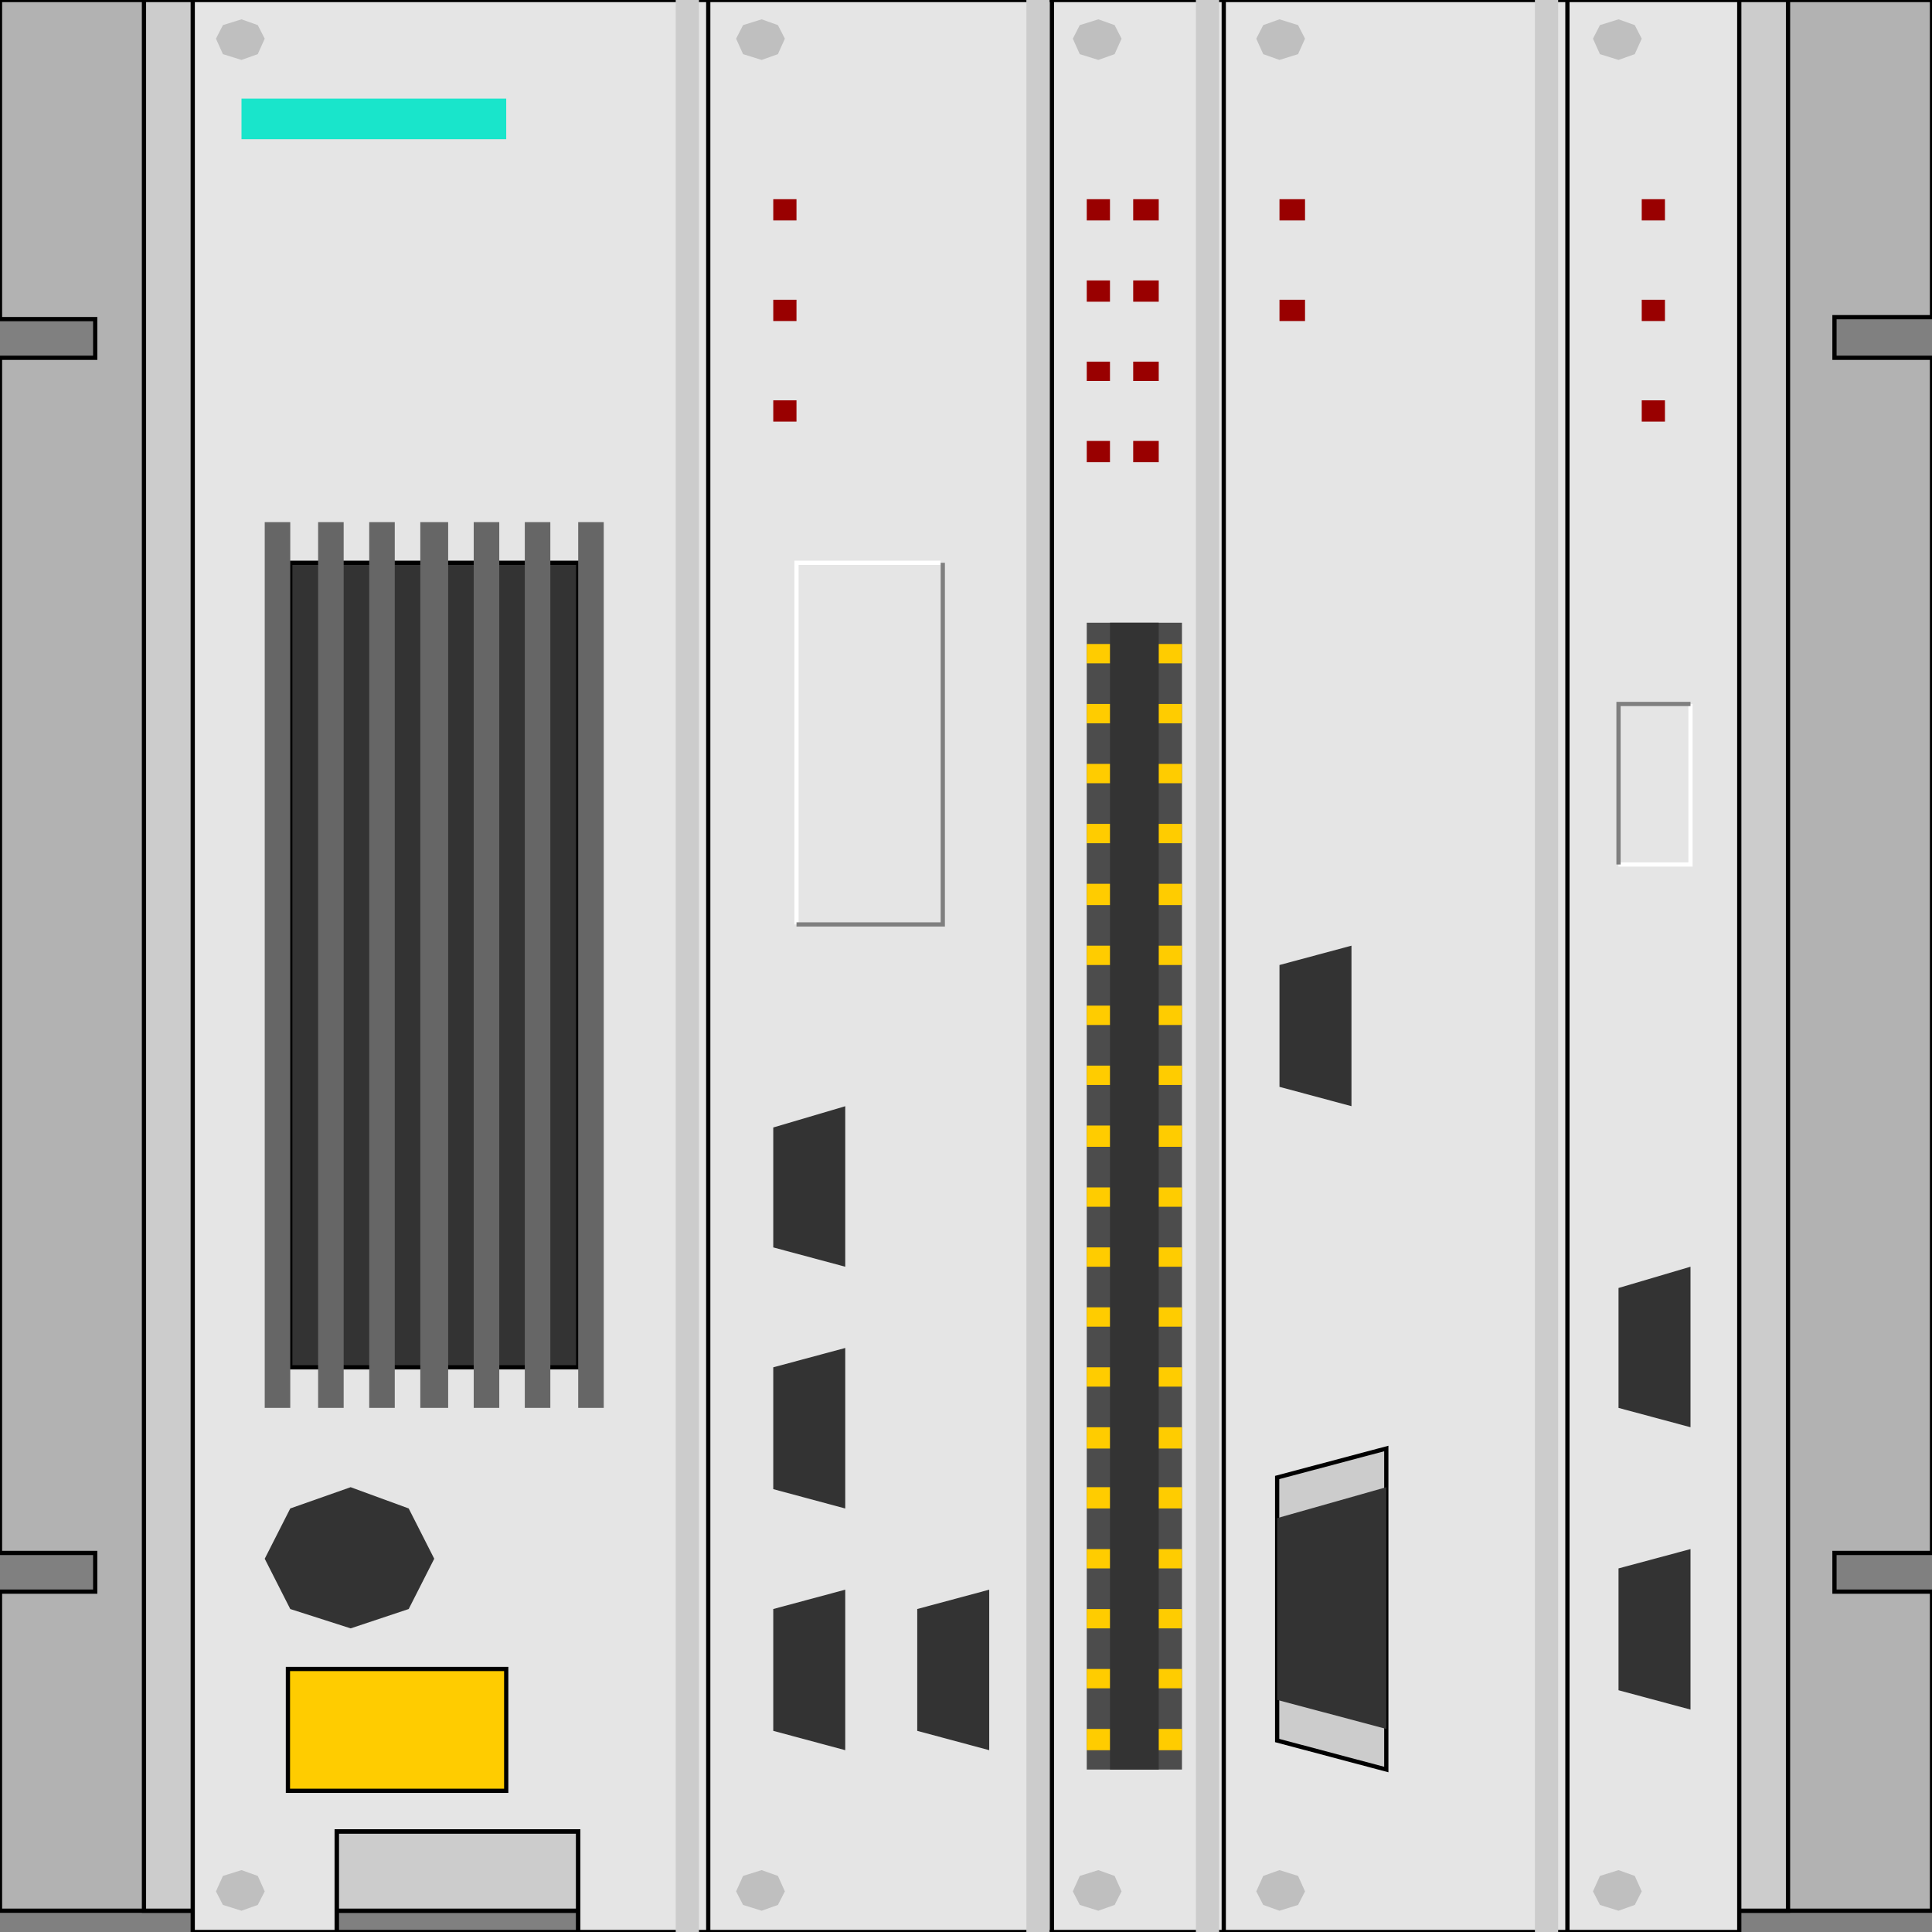 <svg width="150" height="150" viewBox="0 0 150 150" fill="none" xmlns="http://www.w3.org/2000/svg">
<rect x="0" y="0" width="150" height="150" fill="#808080" stroke="none"/>
<g clip-path="url(#clip0_2109_176626)">
<path d="M0 148.348H150V123.574H142.428V120.571H150V27.778H142.428V24.625H150V0H0V24.775H7.392V27.778H0V120.571H7.392V123.574H0V148.348Z" fill="#B2B2B2" stroke="black" stroke-width="0.329"/>
<path d="M11.178 0H138.822V148.348H11.178V0Z" fill="#CCCCCC" stroke="black" stroke-width="0.329"/>
<path d="M14.964 0H135.036V150H44.892V142.192H26.142V150H14.964V0Z" fill="#E5E5E5" stroke="black" stroke-width="0.329"/>
<path d="M17.308 4.203L16.767 3.002L17.308 1.95L18.75 1.5L20.012 1.95L20.553 3.002L20.012 4.203L18.75 4.653L17.308 4.203Z" fill="#BFBFBF"/>
<path d="M57.692 4.203L57.151 3.002L57.692 1.95L59.135 1.5L60.397 1.95L60.937 3.002L60.397 4.203L59.135 4.653L57.692 4.203Z" fill="#BFBFBF"/>
<path d="M83.834 4.203L83.293 3.002L83.834 1.95L85.276 1.5L86.538 1.95L87.079 3.002L86.538 4.203L85.276 4.653L83.834 4.203Z" fill="#BFBFBF"/>
<path d="M98.077 4.203L97.536 3.002L98.077 1.95L99.339 1.5L100.781 1.95L101.322 3.002L100.781 4.203L99.339 4.653L98.077 4.203Z" fill="#BFBFBF"/>
<path d="M124.219 4.203L123.678 3.002L124.219 1.95L125.661 1.5L126.923 1.95L127.464 3.002L126.923 4.203L125.661 4.653L124.219 4.203Z" fill="#BFBFBF"/>
<path d="M17.308 147.898L16.767 146.847L17.308 145.646L18.75 145.195L20.012 145.646L20.553 146.847L20.012 147.898L18.75 148.348L17.308 147.898Z" fill="#BFBFBF"/>
<path d="M57.692 147.898L57.151 146.847L57.692 145.646L59.135 145.195L60.397 145.646L60.937 146.847L60.397 147.898L59.135 148.348L57.692 147.898Z" fill="#BFBFBF"/>
<path d="M83.834 147.898L83.293 146.847L83.834 145.646L85.276 145.195L86.538 145.646L87.079 146.847L86.538 147.898L85.276 148.348L83.834 147.898Z" fill="#BFBFBF"/>
<path d="M98.077 147.898L97.536 146.847L98.077 145.646L99.339 145.195L100.781 145.646L101.322 146.847L100.781 147.898L99.339 148.348L98.077 147.898Z" fill="#BFBFBF"/>
<path d="M124.219 147.898L123.678 146.847L124.219 145.646L125.661 145.195L126.923 145.646L127.464 146.847L126.923 147.898L125.661 148.348L124.219 147.898Z" fill="#BFBFBF"/>
<path d="M92.849 0H94.651V150H92.849V0Z" fill="#CCCCCC"/>
<path d="M79.688 0H81.49V150H79.688V0Z" fill="#CCCCCC"/>
<path d="M52.464 0H54.267V150H52.464V0Z" fill="#CCCCCC"/>
<path d="M119.171 0H120.974V150H119.171V0Z" fill="#CCCCCC"/>
<path d="M121.694 0V150" stroke="black" stroke-width="0.329"/>
<path d="M95.012 0V150" stroke="black" stroke-width="0.329"/>
<path d="M81.671 0V150" stroke="black" stroke-width="0.329"/>
<path d="M54.988 0V150" stroke="black" stroke-width="0.329"/>
<path d="M22.536 43.695H44.892V106.158H22.536V43.695Z" fill="#333333" stroke="black" stroke-width="0.329"/>
<path d="M20.553 40.539H22.536V109.308H20.553V40.539Z" fill="#666666"/>
<path d="M44.892 40.539H46.875V109.308H44.892V40.539Z" fill="#666666"/>
<path d="M32.632 40.539H34.795V109.308H32.632V40.539Z" fill="#666666"/>
<path d="M28.666 40.539H30.649V109.308H28.666V40.539Z" fill="#666666"/>
<path d="M24.699 40.539H26.682V109.308H24.699V40.539Z" fill="#666666"/>
<path d="M36.779 40.539H38.763V109.308H36.779V40.539Z" fill="#666666"/>
<path d="M40.745 40.539H42.728V109.308H40.745V40.539Z" fill="#666666"/>
<path d="M22.536 124.924L20.553 121.02L22.536 117.116L27.223 115.465L31.731 117.116L33.714 121.02L31.731 124.924L27.223 126.426L22.536 124.924Z" fill="#333333"/>
<path d="M22.355 129.578H39.303V139.038H22.355V129.578Z" fill="#FFCC00" stroke="black" stroke-width="0.329"/>
<path d="M18.75 7.656H39.303V10.809H18.75V7.656Z" fill="#19E5CB"/>
<path d="M84.375 48.348H91.767V137.387H84.375V48.348Z" fill="#4C4C4C"/>
<path d="M84.375 50H91.767V51.502H84.375V50Z" fill="#FFCC00"/>
<path d="M84.375 59.309H91.767V60.81H84.375V59.309Z" fill="#FFCC00"/>
<path d="M84.375 54.656H91.767V56.158H84.375V54.656Z" fill="#FFCC00"/>
<path d="M84.375 63.965H91.767V65.466H84.375V63.965Z" fill="#FFCC00"/>
<path d="M84.375 68.617H91.767V70.269H84.375V68.617Z" fill="#FFCC00"/>
<path d="M84.375 73.422H91.767V74.923H84.375V73.422Z" fill="#FFCC00"/>
<path d="M84.375 78.078H91.767V79.58H84.375V78.078Z" fill="#FFCC00"/>
<path d="M84.375 82.734H91.767V84.236H84.375V82.734Z" fill="#FFCC00"/>
<path d="M84.375 92.191H91.767V93.693H84.375V92.191Z" fill="#FFCC00"/>
<path d="M84.375 87.387H91.767V89.038H84.375V87.387Z" fill="#FFCC00"/>
<path d="M84.375 96.848H91.767V98.349H84.375V96.848Z" fill="#FFCC00"/>
<path d="M84.375 101.5H91.767V103.002H84.375V101.5Z" fill="#FFCC00"/>
<path d="M84.375 106.156H91.767V107.658H84.375V106.156Z" fill="#FFCC00"/>
<path d="M84.375 110.812H91.767V112.464H84.375V110.812Z" fill="#FFCC00"/>
<path d="M84.375 115.465H91.767V117.116H84.375V115.465Z" fill="#FFCC00"/>
<path d="M84.375 124.926H91.767V126.427H84.375V124.926Z" fill="#FFCC00"/>
<path d="M84.375 120.27H91.767V121.771H84.375V120.27Z" fill="#FFCC00"/>
<path d="M84.375 129.578H91.767V131.08H84.375V129.578Z" fill="#FFCC00"/>
<path d="M84.375 134.234H91.767V135.886H84.375V134.234Z" fill="#FFCC00"/>
<path d="M86.178 48.348H89.964V137.387H86.178V48.348Z" fill="#333333"/>
<path d="M60.036 96.848V87.538L65.625 85.887V98.349L60.036 96.848Z" fill="#333333"/>
<path d="M60.036 115.617V106.158L65.625 104.656V117.119L60.036 115.617Z" fill="#333333"/>
<path d="M60.036 134.383V124.923L65.625 123.422V135.884L60.036 134.383Z" fill="#333333"/>
<path d="M71.214 134.383V124.923L76.803 123.422V135.884L71.214 134.383Z" fill="#333333"/>
<path d="M99.339 84.383V74.923L104.928 73.422V85.884L99.339 84.383Z" fill="#333333"/>
<path d="M125.661 131.23V121.771L131.25 120.27V132.732L125.661 131.23Z" fill="#333333"/>
<path d="M125.661 109.309V99.999L131.25 98.348V110.81L125.661 109.309Z" fill="#333333"/>
<path d="M99.158 135.134V114.713L107.632 112.461V137.386L99.158 135.134Z" fill="#CCCCCC" stroke="black" stroke-width="0.329"/>
<path d="M99.158 131.981V117.867L107.632 115.465V134.234L99.158 131.981Z" fill="#333333"/>
<path d="M61.839 71.773V43.695H73.017" stroke="white" stroke-width="0.329"/>
<path d="M73.197 43.695V71.773H61.839" stroke="#7F7F7F" stroke-width="0.329"/>
<path d="M87.981 28.078H89.964V29.58H87.981V28.078Z" fill="#990000"/>
<path d="M87.981 21.773H89.964V23.425H87.981V21.773Z" fill="#990000"/>
<path d="M87.981 34.234H89.964V35.886H87.981V34.234Z" fill="#990000"/>
<path d="M87.981 15.465H89.964V17.116H87.981V15.465Z" fill="#990000"/>
<path d="M84.375 28.078H86.178V29.58H84.375V28.078Z" fill="#990000"/>
<path d="M84.375 21.773H86.178V23.425H84.375V21.773Z" fill="#990000"/>
<path d="M84.375 34.234H86.178V35.886H84.375V34.234Z" fill="#990000"/>
<path d="M84.375 15.465H86.178V17.116H84.375V15.465Z" fill="#990000"/>
<path d="M99.339 23.273H101.322V24.925H99.339V23.273Z" fill="#990000"/>
<path d="M99.339 15.465H101.322V17.116H99.339V15.465Z" fill="#990000"/>
<path d="M127.464 31.082H129.267V32.734H127.464V31.082Z" fill="#990000"/>
<path d="M127.464 23.273H129.267V24.925H127.464V23.273Z" fill="#990000"/>
<path d="M127.464 15.465H129.267V17.116H127.464V15.465Z" fill="#990000"/>
<path d="M60.036 15.465H61.839V17.116H60.036V15.465Z" fill="#990000"/>
<path d="M60.036 23.273H61.839V24.925H60.036V23.273Z" fill="#990000"/>
<path d="M60.036 31.082H61.839V32.734H60.036V31.082Z" fill="#990000"/>
<path d="M131.25 54.656V67.119H125.661" stroke="white" stroke-width="0.329"/>
<path d="M125.661 67.119V54.656H131.25" stroke="#7F7F7F" stroke-width="0.329"/>
<path d="M26.142 149.999V142.191H44.892V149.999H26.142Z" stroke="black" stroke-width="0.329"/>
</g>
<defs>
<clipPath id="clip0_2109_176626">
<rect width="150" height="150" fill="white"/>
</clipPath>
</defs>
</svg>
